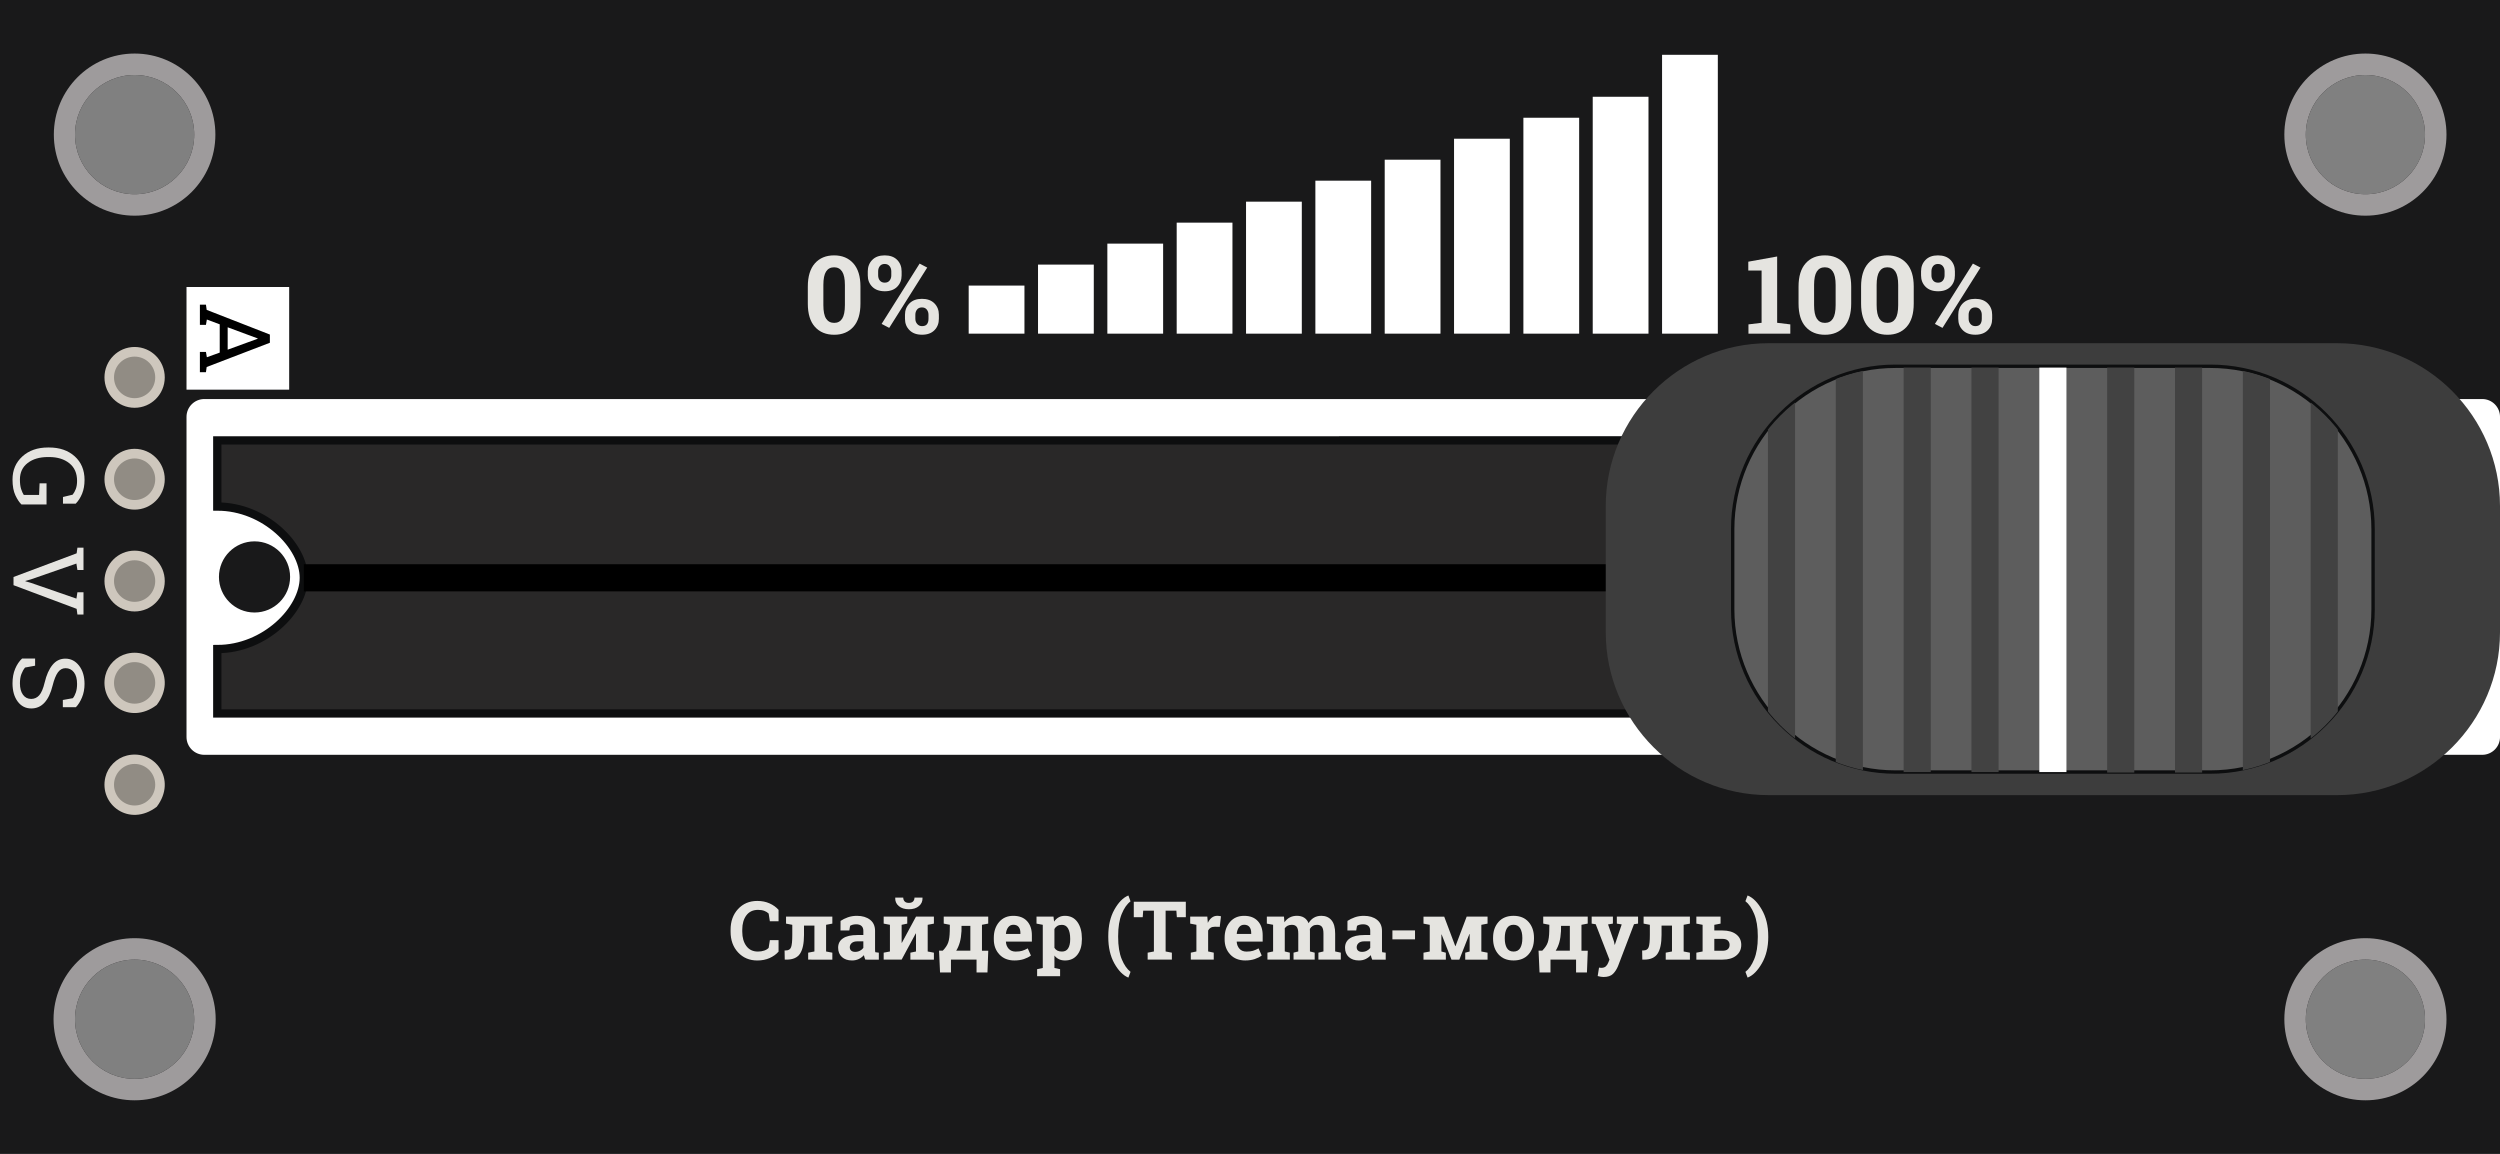 <?xml version="1.0" encoding="utf-8"?>
<!-- Generator: Adobe Illustrator 22.0.1, SVG Export Plug-In . SVG Version: 6.00 Build 0)  -->
<svg version="1.1" xmlns="http://www.w3.org/2000/svg" xmlns:xlink="http://www.w3.org/1999/xlink" x="0px" y="0px"
	 viewBox="0 0 184.25 85.04" style="enable-background:new 0 0 184.25 85.04;" xml:space="preserve">
<rect x="0" y="0" width="184.25" height="85.04" fill="#808080" stroke="none"/>
<style type="text/css">
	.st0{fill:#19191A;}
	.st1{fill:#9E9B9C;}
	.st2{fill:#CEC7BD;}
	.st3{fill:#918C84;}
	.st4{fill:none;stroke:#F6F6F6;stroke-width:0.75;stroke-miterlimit:10;}
	.st5{fill:#E5E4E0;}
	.st6{fill:#FFFFFF;}
	.st7{fill:#292828;stroke:#0D0E0F;stroke-width:0.612;stroke-miterlimit:10;}
	.st8{fill:none;stroke:#000000;stroke-width:2;stroke-miterlimit:10;}
	.st9{fill:#3D3D3D;}
	.st10{fill:#5D5D5D;stroke:#0D0E0F;stroke-width:0.25;stroke-miterlimit:10;}
	.st11{clip-path:url(#SVGID_2_);fill:none;stroke:#FFFFFF;stroke-width:2;stroke-miterlimit:10;}
	.st12{clip-path:url(#SVGID_2_);fill:none;stroke:#424242;stroke-width:2;stroke-miterlimit:10;}
	.st13{fill:none;}
</style>
<g id="Макет_TREMA">
	<path class="st0" d="M0,0v85.04h184.25V0H0z M9.921,79.512c-2.426,0-4.394-1.967-4.394-4.393
		c0-2.428,1.967-4.395,4.394-4.395s4.394,1.967,4.394,4.395
		C14.315,77.545,12.348,79.512,9.921,79.512z M9.922,14.315
		c-2.428,0-4.395-1.967-4.395-4.393c0-2.428,1.967-4.395,4.395-4.395
		c2.426,0,4.393,1.967,4.393,4.395C14.315,12.348,12.348,14.315,9.922,14.315z
		 M174.33,79.512c-2.426,0-4.393-1.969-4.393-4.395
		c0-2.426,1.967-4.393,4.393-4.393c2.428,0,4.395,1.967,4.395,4.393
		C178.724,77.543,176.758,79.512,174.33,79.512z M174.332,14.315
		c-2.428,0-4.395-1.967-4.395-4.393c0-2.428,1.967-4.395,4.395-4.395
		c2.426,0,4.393,1.967,4.393,4.395C178.724,12.348,176.758,14.315,174.332,14.315z"/>
	<g id="Креп._отверстия">
		<path class="st1" d="M174.331,3.946c-3.3,0-5.975,2.675-5.975,5.975
			c0,3.3,2.675,5.975,5.975,5.975c3.3,0,5.975-2.675,5.975-5.975
			C180.306,6.621,177.631,3.946,174.331,3.946z M174.332,14.315
			c-2.428,0-4.395-1.967-4.395-4.393c0-2.428,1.967-4.395,4.395-4.395
			c2.426,0,4.393,1.967,4.393,4.395C178.724,12.348,176.758,14.315,174.332,14.315z"/>
		<path class="st1" d="M174.331,69.143c-3.299,0-5.975,2.675-5.975,5.975
			s2.677,5.975,5.975,5.975c3.3,0,5.975-2.675,5.975-5.975
			S177.631,69.143,174.331,69.143z M174.33,79.512c-2.426,0-4.393-1.969-4.393-4.395
			c0-2.426,1.967-4.393,4.393-4.393c2.428,0,4.395,1.967,4.395,4.393
			C178.724,77.543,176.758,79.512,174.33,79.512z"/>
		<path class="st1" d="M9.921,69.143c-3.3,0-5.975,2.675-5.975,5.975
			s2.675,5.975,5.975,5.975s5.975-2.675,5.975-5.975S13.222,69.143,9.921,69.143z
			 M9.921,79.512c-2.426,0-4.394-1.967-4.394-4.393
			c0-2.428,1.967-4.395,4.394-4.395s4.394,1.967,4.394,4.395
			C14.315,77.545,12.348,79.512,9.921,79.512z"/>
		<path class="st1" d="M9.921,3.946c-3.288,0-5.953,2.675-5.953,5.975
			c0,3.3,2.665,5.975,5.953,5.975c3.288,0,5.953-2.675,5.953-5.975
			C15.874,6.621,13.209,3.946,9.921,3.946z M9.922,14.315
			c-2.428,0-4.395-1.967-4.395-4.393c0-2.428,1.967-4.395,4.395-4.395
			c2.426,0,4.393,1.967,4.393,4.395C14.315,12.348,12.348,14.315,9.922,14.315z"/>
	</g>
	<g id="Слой_11">
		<g>
			<path class="st2" d="M9.921,30.054c-1.227,0-2.222-1.002-2.222-2.24
				s0.995-2.242,2.222-2.242s2.222,1.004,2.222,2.242S11.149,30.054,9.921,30.054z
				"/>
			<ellipse class="st3" cx="9.921" cy="27.814" rx="1.519" ry="1.532"/>
			<path class="st4" d="M-11.58,45.589"/>
			<path class="st2" d="M9.921,37.56c-1.227,0-2.222-1.002-2.222-2.24
				s0.995-2.242,2.222-2.242s2.222,1.004,2.222,2.242S11.149,37.56,9.921,37.56z
				"/>
			<ellipse class="st3" cx="9.921" cy="35.32" rx="1.519" ry="1.532"/>
			<path class="st2" d="M9.921,45.065c-1.227,0-2.222-1.002-2.222-2.24
				s0.995-2.242,2.222-2.242s2.222,1.004,2.222,2.242S11.149,45.065,9.921,45.065z
				"/>
			<ellipse class="st3" cx="9.921" cy="42.824" rx="1.519" ry="1.532"/>
			<path class="st2" d="M11.55,51.957c-2.023,1.54-4.271-0.171-3.784-2.183
				c0.188-0.774,0.821-1.41,1.595-1.599C11.373,47.684,13.091,49.933,11.55,51.957
				z"/>
			<ellipse class="st3" cx="9.921" cy="50.329" rx="1.519" ry="1.532"/>
			<path class="st2" d="M11.55,59.462c-2.023,1.54-4.271-0.171-3.784-2.183
				c0.188-0.774,0.821-1.41,1.595-1.599
				C11.373,55.189,13.091,57.438,11.55,59.462z"/>
			<ellipse class="st3" cx="9.921" cy="57.834" rx="1.519" ry="1.532"/>
			<g>
				<path class="st5" d="M1.581,37.179c-0.158-0.153-0.308-0.378-0.448-0.676
					S0.922,35.819,0.922,35.342c0-0.696,0.242-1.263,0.727-1.703
					c0.483-0.439,1.112-0.659,1.885-0.659h0.085c0.776,0,1.406,0.217,1.888,0.652
					c0.482,0.435,0.724,1.013,0.724,1.735c0,0.386-0.061,0.725-0.18,1.017
					s-0.276,0.538-0.473,0.738H4.642V36.628l0.712-0.171
					c0.095-0.117,0.173-0.258,0.234-0.423s0.092-0.364,0.092-0.595
					c0-0.562-0.19-0.995-0.572-1.299c-0.381-0.304-0.875-0.456-1.482-0.456H3.533
					c-0.617,0-1.115,0.147-1.495,0.441c-0.381,0.294-0.57,0.7-0.57,1.217
					c0,0.283,0.029,0.516,0.088,0.697c0.06,0.181,0.124,0.326,0.195,0.436h1.13
					l0.035-0.854h0.514v1.558H1.581z"/>
			</g>
			<g>
				<path class="st5" d="M5.705,42.009l-0.075-0.475l-3.352,1.165l-0.407,0.118v0.021
					l0.407,0.118l3.355,1.162l0.071-0.469h0.449v1.641H5.705l-0.057-0.418
					l-4.652-1.744v-0.604l4.652-1.744l0.057-0.415h0.449v1.644H5.705z"/>
			</g>
			<g>
				<path class="st5" d="M4.631,52.121v-0.532l0.737-0.132
					c0.09-0.107,0.164-0.25,0.224-0.429c0.059-0.179,0.088-0.387,0.088-0.622
					c0-0.374-0.078-0.661-0.235-0.861s-0.362-0.3-0.614-0.3
					c-0.225,0-0.412,0.102-0.562,0.306c-0.149,0.203-0.281,0.532-0.395,0.987
					c-0.135,0.548-0.333,0.965-0.596,1.249c-0.262,0.285-0.587,0.427-0.974,0.427
					c-0.416,0-0.75-0.171-1.003-0.513S0.922,50.912,0.922,50.359
					c0-0.399,0.064-0.756,0.194-1.066s0.3-0.563,0.511-0.759h0.96V49.062
					l-0.74,0.136c-0.111,0.136-0.202,0.298-0.273,0.486
					c-0.07,0.188-0.105,0.413-0.105,0.675c0,0.355,0.074,0.636,0.223,0.842
					s0.351,0.31,0.605,0.31c0.236,0,0.435-0.09,0.594-0.269
					s0.294-0.494,0.402-0.947c0.13-0.55,0.321-0.979,0.574-1.289
					c0.252-0.311,0.57-0.465,0.953-0.465c0.403,0,0.739,0.173,1.008,0.518
					c0.268,0.346,0.402,0.795,0.402,1.348c0,0.364-0.062,0.696-0.187,0.995
					s-0.274,0.539-0.451,0.72H4.631z"/>
			</g>
		</g>
	</g>
	<g id="Циферблат">
	</g>
	<g>
		<path class="st5" d="M57.379,67.897h-0.641l-0.089-0.568
			c-0.085-0.084-0.191-0.15-0.32-0.199s-0.281-0.073-0.457-0.073
			c-0.374,0-0.662,0.135-0.864,0.404s-0.303,0.621-0.303,1.055v0.149
			c0,0.434,0.101,0.786,0.302,1.058c0.2,0.271,0.484,0.407,0.851,0.407
			c0.17,0,0.324-0.024,0.466-0.073c0.141-0.049,0.249-0.115,0.326-0.199
			l0.089-0.568h0.641v0.844c-0.173,0.199-0.395,0.357-0.663,0.476
			s-0.569,0.178-0.902,0.178c-0.577,0-1.05-0.198-1.419-0.595
			c-0.368-0.396-0.552-0.905-0.552-1.526v-0.144c0-0.619,0.183-1.128,0.549-1.526
			c0.367-0.398,0.841-0.598,1.422-0.598c0.333,0,0.633,0.06,0.901,0.18
			c0.268,0.12,0.489,0.279,0.664,0.477V67.897z"/>
		<path class="st5" d="M59.562,70.212l0.461-0.088v-1.907h-0.768v0.688
			c0,0.625-0.098,1.084-0.291,1.378c-0.194,0.294-0.525,0.441-0.992,0.441h-0.136
			l-0.012-0.674l0.095-0.003c0.197,0,0.325-0.08,0.384-0.24
			c0.06-0.16,0.089-0.461,0.089-0.902v-0.747l-0.461-0.088v-0.516h2.952h0.461
			v0.516l-0.461,0.088v1.966l0.461,0.088v0.513H59.562V70.212z"/>
		<path class="st5" d="M63.773,70.725C63.75,70.672,63.729,70.617,63.712,70.562
			c-0.019-0.056-0.032-0.111-0.042-0.168c-0.103,0.117-0.227,0.212-0.374,0.284
			c-0.146,0.072-0.314,0.108-0.503,0.108c-0.313,0-0.562-0.085-0.746-0.254
			c-0.185-0.169-0.276-0.398-0.276-0.689c0-0.297,0.12-0.526,0.36-0.688
			s0.593-0.243,1.058-0.243h0.44v-0.311c0-0.152-0.045-0.271-0.133-0.354
			c-0.089-0.084-0.22-0.126-0.394-0.126c-0.099,0-0.186,0.011-0.263,0.033
			s-0.139,0.05-0.187,0.081l-0.056,0.34h-0.65l0.003-0.703
			c0.158-0.105,0.339-0.194,0.542-0.267c0.204-0.072,0.427-0.108,0.667-0.108
			c0.396,0,0.717,0.096,0.965,0.288c0.247,0.192,0.37,0.467,0.37,0.822v1.31
			c0,0.049,0.001,0.095,0.002,0.138S64.5,70.138,64.506,70.177l0.264,0.035v0.513
			H63.773z M63.026,70.153c0.13,0,0.248-0.028,0.354-0.084s0.188-0.125,0.248-0.209
			v-0.483h-0.44c-0.184,0-0.322,0.042-0.417,0.127
			c-0.094,0.085-0.142,0.188-0.142,0.307c0,0.107,0.035,0.191,0.105,0.252
			C62.805,70.123,62.902,70.153,63.026,70.153z"/>
		<path class="st5" d="M66.864,67.555v0.516l-0.414,0.088v1.321l0.019,0.003l1.04-1.928
			h0.862h0.458v0.516l-0.458,0.088v1.966l0.458,0.088v0.513h-1.734v-0.513
			l0.414-0.088V68.797l-0.018-0.003l-1.041,1.931h-1.323v-0.513l0.461-0.088v-1.966
			l-0.461-0.088v-0.516h1.323H66.864z M67.984,66.151l0.006,0.018
			C68,66.417,67.913,66.619,67.729,66.776s-0.432,0.236-0.743,0.236
			c-0.313,0-0.562-0.079-0.747-0.236c-0.186-0.157-0.272-0.359-0.261-0.607
			l0.006-0.018h0.585c0,0.113,0.034,0.207,0.101,0.281
			c0.067,0.074,0.173,0.111,0.316,0.111c0.14,0,0.243-0.037,0.311-0.11
			c0.066-0.073,0.101-0.167,0.101-0.282H67.984z"/>
		<path class="st5" d="M69.485,70.062c0.197-0.203,0.33-0.403,0.398-0.6
			c0.069-0.196,0.107-0.476,0.115-0.839l0.006-0.466l-0.451-0.088v-0.516h2.818
			h0.461v0.516l-0.461,0.088v1.91h0.464l-0.059,1.605h-0.804v-0.949h-1.886v0.949
			H69.281L69.208,70.062H69.485z M70.862,68.624c-0.016,0.314-0.058,0.59-0.124,0.827
			c-0.067,0.237-0.156,0.442-0.266,0.614h1.043v-1.828h-0.65L70.862,68.624z"/>
		<path class="st5" d="M74.763,70.786c-0.461,0-0.83-0.146-1.105-0.439
			s-0.414-0.665-0.414-1.116v-0.117c0-0.471,0.131-0.858,0.392-1.163
			c0.262-0.305,0.611-0.456,1.051-0.454c0.432,0,0.767,0.129,1.005,0.387
			s0.357,0.606,0.357,1.046v0.466h-1.909l-0.006,0.018
			c0.016,0.209,0.086,0.381,0.212,0.516c0.125,0.135,0.295,0.202,0.51,0.202
			c0.19,0,0.35-0.02,0.476-0.058s0.264-0.098,0.413-0.18l0.233,0.527
			c-0.132,0.104-0.303,0.19-0.513,0.261S75.021,70.786,74.763,70.786z
			 M74.686,68.155c-0.159,0-0.285,0.061-0.378,0.182s-0.15,0.28-0.172,0.478
			l0.009,0.015h1.059v-0.076c0-0.182-0.043-0.327-0.129-0.436
			S74.859,68.155,74.686,68.155z"/>
		<path class="st5" d="M76.391,68.07v-0.516h1.253l0.041,0.369
			c0.095-0.137,0.208-0.242,0.34-0.316s0.285-0.111,0.461-0.111
			c0.396,0,0.703,0.153,0.922,0.46s0.328,0.71,0.328,1.21v0.062
			c0,0.469-0.109,0.846-0.328,1.131s-0.524,0.428-0.916,0.428
			c-0.167,0-0.316-0.031-0.446-0.093s-0.241-0.151-0.334-0.271v0.917l0.417,0.088
			v0.516h-1.693v-0.516l0.417-0.088v-3.182L76.391,68.07z M78.872,69.166
			c0-0.299-0.05-0.541-0.15-0.727s-0.254-0.278-0.461-0.278
			c-0.13,0-0.24,0.026-0.332,0.079s-0.164,0.128-0.218,0.226v1.389
			c0.054,0.09,0.126,0.158,0.218,0.205s0.204,0.07,0.338,0.07
			c0.209,0,0.362-0.081,0.46-0.243s0.146-0.382,0.146-0.659V69.166z"/>
		<path class="st5" d="M81.68,68.99c0-0.766,0.149-1.416,0.449-1.95
			s0.639-0.88,1.017-1.038h0.018l0.156,0.428c-0.258,0.191-0.475,0.5-0.649,0.926
			c-0.176,0.426-0.264,0.969-0.264,1.629v0.076c0,0.662,0.088,1.205,0.264,1.63
			c0.175,0.425,0.392,0.736,0.649,0.934l-0.156,0.419h-0.018
			c-0.378-0.158-0.717-0.504-1.017-1.037s-0.449-1.184-0.449-1.951V68.99z"/>
		<path class="st5" d="M87.395,66.459v1.137h-0.662l-0.035-0.478h-0.792v3.006l0.461,0.088
			v0.513h-1.785v-0.513l0.461-0.088v-3.006h-0.789l-0.035,0.478h-0.659v-1.137
			H87.395z"/>
		<path class="st5" d="M87.761,70.212l0.414-0.088v-1.966l-0.458-0.088v-0.516h1.262
			l0.038,0.463c0.075-0.164,0.171-0.292,0.289-0.384s0.256-0.138,0.411-0.138
			c0.045,0,0.093,0.003,0.144,0.01c0.05,0.007,0.092,0.016,0.125,0.025
			l-0.091,0.779l-0.355-0.009c-0.126,0-0.23,0.024-0.312,0.073
			c-0.083,0.049-0.146,0.118-0.189,0.208v1.541l0.414,0.088v0.513h-1.69V70.212z"
			/>
		<path class="st5" d="M91.773,70.786c-0.461,0-0.829-0.146-1.104-0.439
			c-0.276-0.293-0.414-0.665-0.414-1.116v-0.117c0-0.471,0.131-0.858,0.392-1.163
			s0.611-0.456,1.051-0.454c0.431,0,0.766,0.129,1.004,0.387
			s0.357,0.606,0.357,1.046v0.466h-1.908l-0.006,0.018
			c0.016,0.209,0.086,0.381,0.211,0.516s0.295,0.202,0.51,0.202
			c0.191,0,0.35-0.02,0.476-0.058s0.264-0.098,0.414-0.18l0.233,0.527
			c-0.132,0.104-0.303,0.19-0.513,0.261S92.031,70.786,91.773,70.786z
			 M91.697,68.155c-0.16,0-0.286,0.061-0.379,0.182s-0.149,0.28-0.171,0.478
			l0.009,0.015h1.058v-0.076c0-0.182-0.043-0.327-0.129-0.436
			C92,68.209,91.87,68.155,91.697,68.155z"/>
		<path class="st5" d="M93.366,68.07v-0.516h1.262l0.035,0.419
			c0.103-0.152,0.231-0.271,0.386-0.354s0.334-0.124,0.536-0.124
			c0.205,0,0.381,0.045,0.526,0.135s0.256,0.226,0.331,0.407
			c0.099-0.17,0.227-0.303,0.384-0.398s0.343-0.144,0.556-0.144
			c0.315,0,0.563,0.107,0.746,0.323s0.273,0.545,0.273,0.986v1.318l0.416,0.088
			v0.513h-1.651v-0.513l0.372-0.088v-1.321c0-0.24-0.039-0.407-0.118-0.501
			c-0.078-0.094-0.195-0.141-0.352-0.141c-0.122,0-0.228,0.026-0.317,0.08
			s-0.161,0.129-0.214,0.225c0,0.037,0.001,0.068,0.003,0.095
			s0.003,0.054,0.003,0.081v1.482l0.349,0.088v0.513h-1.558v-0.513l0.349-0.088
			v-1.321c0-0.234-0.039-0.4-0.118-0.497s-0.197-0.145-0.354-0.145
			c-0.116,0-0.218,0.021-0.306,0.065s-0.16,0.106-0.217,0.187v1.711l0.372,0.088
			v0.513h-1.649v-0.513l0.417-0.088v-1.966L93.366,68.07z"/>
		<path class="st5" d="M101.132,70.725c-0.024-0.053-0.045-0.107-0.062-0.163
			s-0.031-0.111-0.041-0.168c-0.103,0.117-0.228,0.212-0.374,0.284
			s-0.314,0.108-0.504,0.108c-0.313,0-0.562-0.085-0.746-0.254
			s-0.276-0.398-0.276-0.689c0-0.297,0.12-0.526,0.36-0.688
			s0.593-0.243,1.059-0.243h0.439v-0.311c0-0.152-0.044-0.271-0.133-0.354
			s-0.22-0.126-0.393-0.126c-0.099,0-0.187,0.011-0.264,0.033
			c-0.076,0.022-0.139,0.05-0.186,0.081l-0.057,0.34h-0.649l0.003-0.703
			c0.157-0.105,0.338-0.194,0.542-0.267s0.426-0.108,0.666-0.108
			c0.396,0,0.718,0.096,0.965,0.288s0.371,0.467,0.371,0.822v1.31
			c0,0.049,0,0.095,0.001,0.138s0.005,0.084,0.011,0.123l0.263,0.035v0.513
			H101.132z M100.384,70.153c0.13,0,0.248-0.028,0.354-0.084s0.189-0.125,0.248-0.209
			v-0.483h-0.439c-0.184,0-0.322,0.042-0.417,0.127s-0.142,0.188-0.142,0.307
			c0,0.107,0.034,0.191,0.104,0.252S100.26,70.153,100.384,70.153z"/>
		<path class="st5" d="M104.287,69.23h-1.666v-0.659h1.666V69.23z"/>
		<path class="st5" d="M107.254,69.729h0.018l0.821-2.174h1.082h0.458v0.516l-0.458,0.088
			v1.966l0.458,0.088v0.513h-1.646v-0.513l0.325-0.088v-1.286l-0.018-0.003
			l-0.741,1.89h-0.579l-0.725-1.854l-0.018,0.003v1.251l0.328,0.088v0.513h-1.648
			v-0.513l0.461-0.088v-1.966l-0.461-0.088v-0.516h0.461h1.066L107.254,69.729z"/>
		<path class="st5" d="M110.04,69.11c0-0.473,0.134-0.86,0.4-1.162
			s0.636-0.452,1.106-0.452c0.473,0,0.843,0.15,1.109,0.451
			s0.4,0.688,0.4,1.163v0.062c0,0.477-0.134,0.864-0.4,1.164
			s-0.635,0.45-1.104,0.45c-0.475,0-0.846-0.15-1.112-0.45
			s-0.4-0.688-0.4-1.164V69.11z M110.902,69.172c0,0.289,0.052,0.521,0.154,0.695
			s0.268,0.263,0.496,0.263c0.223,0,0.386-0.088,0.489-0.264
			s0.155-0.407,0.155-0.694v-0.062c0-0.281-0.053-0.511-0.157-0.688
			s-0.269-0.267-0.493-0.267s-0.388,0.089-0.49,0.267s-0.154,0.407-0.154,0.688
			V69.172z"/>
		<path class="st5" d="M113.668,70.062c0.197-0.203,0.33-0.403,0.399-0.6
			c0.068-0.196,0.106-0.476,0.114-0.839l0.006-0.466l-0.451-0.088v-0.516h2.818
			h0.461v0.516l-0.461,0.088v1.91h0.465l-0.061,1.605H116.156v-0.949h-1.885v0.949
			h-0.807L113.391,70.062H113.668z M115.045,68.624
			c-0.016,0.314-0.057,0.59-0.123,0.827c-0.068,0.237-0.156,0.442-0.268,0.614
			h1.043v-1.828h-0.648L115.045,68.624z"/>
		<path class="st5" d="M120.724,68.07l-0.298,0.044L119.25,71.199
			c-0.093,0.229-0.217,0.42-0.371,0.574c-0.155,0.154-0.388,0.231-0.699,0.231
			c-0.072,0-0.141-0.006-0.205-0.018s-0.14-0.028-0.226-0.05l0.1-0.624
			c0.028,0.004,0.057,0.008,0.086,0.012s0.056,0.006,0.077,0.006
			c0.144,0,0.254-0.035,0.331-0.104c0.076-0.069,0.136-0.155,0.177-0.259
			l0.098-0.24l-1.014-2.61l-0.298-0.047v-0.516h1.565v0.516l-0.357,0.059
			l0.438,1.266l0.044,0.229l0.019,0.003l0.505-1.497l-0.36-0.059v-0.516h1.565
			V68.07z"/>
		<path class="st5" d="M122.764,70.212l0.461-0.088v-1.907h-0.769v0.688
			c0,0.625-0.097,1.084-0.291,1.378c-0.193,0.294-0.524,0.441-0.991,0.441h-0.136
			l-0.012-0.674l0.095-0.003c0.196,0,0.325-0.08,0.384-0.24
			c0.06-0.16,0.089-0.461,0.089-0.902v-0.747l-0.461-0.088v-0.516h2.952h0.461
			v0.516l-0.461,0.088v1.966l0.461,0.088v0.513h-1.782V70.212z"/>
		<path class="st5" d="M126.345,67.555v1.022h0.6c0.434,0,0.772,0.096,1.018,0.288
			c0.246,0.192,0.368,0.449,0.368,0.77c0,0.328-0.123,0.592-0.369,0.791
			s-0.585,0.299-1.017,0.299h-1.924v-0.513l0.461-0.088v-1.966l-0.461-0.088v-0.516
			h0.461H126.345z M126.806,67.555v0.516l-0.461,0.088v-0.604H126.806z M126.345,69.195
			v0.876h0.6c0.178,0,0.31-0.04,0.396-0.119
			c0.086-0.079,0.13-0.183,0.13-0.312c0-0.133-0.043-0.24-0.129-0.322
			s-0.218-0.123-0.397-0.123H126.345z"/>
		<path class="st5" d="M130.321,69.055c0,0.748-0.155,1.394-0.467,1.938
			s-0.658,0.895-1.04,1.051h-0.018l-0.159-0.419
			c0.254-0.191,0.47-0.501,0.646-0.929c0.178-0.428,0.267-0.973,0.267-1.635
			V68.984c0-0.656-0.09-1.2-0.27-1.631c-0.179-0.431-0.394-0.742-0.644-0.936
			l0.159-0.416h0.018c0.382,0.156,0.729,0.507,1.04,1.052
			s0.467,1.19,0.467,1.937V69.055z"/>
	</g>
	<g>
		<path class="st5" d="M63.415,22.375c0,0.752-0.174,1.324-0.521,1.713
			c-0.349,0.389-0.819,0.584-1.412,0.584c-0.6,0-1.073-0.195-1.423-0.584
			s-0.523-0.96-0.523-1.713V21.122c0-0.75,0.174-1.321,0.521-1.713
			s0.82-0.588,1.416-0.588c0.594,0,1.066,0.196,1.417,0.588
			s0.525,0.963,0.525,1.713V22.375z M62.269,21.004
			c0-0.451-0.068-0.781-0.204-0.99c-0.137-0.209-0.334-0.314-0.592-0.314
			c-0.26,0-0.457,0.104-0.591,0.312s-0.2,0.539-0.2,0.992v1.48
			c0,0.458,0.067,0.792,0.202,1c0.136,0.208,0.335,0.312,0.598,0.312
			c0.257,0,0.452-0.104,0.587-0.312c0.134-0.208,0.2-0.542,0.2-1V21.004z"/>
		<path class="st5" d="M63.955,19.997c0-0.336,0.109-0.616,0.329-0.84
			c0.219-0.224,0.524-0.336,0.916-0.336c0.396,0,0.704,0.111,0.922,0.334
			s0.327,0.503,0.327,0.842v0.301c0,0.336-0.109,0.615-0.327,0.836
			s-0.522,0.332-0.914,0.332c-0.395,0-0.701-0.111-0.922-0.332
			s-0.331-0.5-0.331-0.836V19.997z M64.72,20.297c0,0.151,0.042,0.278,0.126,0.381
			s0.204,0.154,0.362,0.154c0.152,0,0.271-0.051,0.354-0.154
			s0.126-0.23,0.126-0.381V19.997c0-0.151-0.043-0.279-0.128-0.385
			c-0.086-0.105-0.206-0.158-0.36-0.158c-0.155,0-0.274,0.053-0.356,0.158
			c-0.083,0.105-0.124,0.234-0.124,0.385V20.297z M65.535,24.165l-0.56-0.293
			l2.801-4.445l0.56,0.293L65.535,24.165z M66.697,23.196
			c0-0.333,0.11-0.612,0.331-0.836s0.526-0.336,0.918-0.336
			c0.394,0,0.7,0.111,0.92,0.334c0.219,0.223,0.329,0.502,0.329,0.838v0.301
			c0,0.338-0.109,0.619-0.327,0.84c-0.219,0.221-0.523,0.332-0.914,0.332
			c-0.395,0-0.702-0.111-0.924-0.334c-0.223-0.223-0.333-0.502-0.333-0.838V23.196
			z M67.461,23.497c0,0.148,0.046,0.275,0.137,0.381
			c0.09,0.105,0.209,0.158,0.356,0.158c0.171,0,0.293-0.049,0.366-0.146
			s0.11-0.229,0.11-0.393v-0.301c0-0.148-0.042-0.275-0.126-0.381
			s-0.204-0.158-0.358-0.158c-0.158,0-0.278,0.053-0.36,0.158
			c-0.083,0.105-0.125,0.232-0.125,0.381V23.497z"/>
	</g>
	<g>
		<path class="st5" d="M128.86,23.907l0.969-0.117v-3.852h-0.98v-0.652l2.127-0.383v4.887
			l0.97,0.117v0.684h-3.085V23.907z"/>
		<path class="st5" d="M136.433,22.375c0,0.752-0.174,1.324-0.522,1.713
			c-0.348,0.389-0.818,0.584-1.412,0.584c-0.599,0-1.073-0.195-1.422-0.584
			c-0.35-0.389-0.524-0.96-0.524-1.713V21.122c0-0.75,0.174-1.321,0.522-1.713
			c0.348-0.392,0.819-0.588,1.416-0.588c0.594,0,1.065,0.196,1.416,0.588
			s0.526,0.963,0.526,1.713V22.375z M135.286,21.004
			c0-0.451-0.068-0.781-0.205-0.99s-0.333-0.314-0.591-0.314
			c-0.26,0-0.457,0.104-0.591,0.312s-0.201,0.539-0.201,0.992v1.48
			c0,0.458,0.067,0.792,0.203,1c0.135,0.208,0.334,0.312,0.597,0.312
			c0.258,0,0.453-0.104,0.587-0.312s0.201-0.542,0.201-1V21.004z"/>
		<path class="st5" d="M141.042,22.375c0,0.752-0.174,1.324-0.522,1.713
			c-0.348,0.389-0.818,0.584-1.412,0.584c-0.599,0-1.073-0.195-1.422-0.584
			c-0.35-0.389-0.524-0.96-0.524-1.713V21.122c0-0.75,0.174-1.321,0.522-1.713
			c0.348-0.392,0.819-0.588,1.416-0.588c0.594,0,1.065,0.196,1.416,0.588
			s0.526,0.963,0.526,1.713V22.375z M139.896,21.004
			c0-0.451-0.068-0.781-0.205-0.99s-0.333-0.314-0.591-0.314
			c-0.26,0-0.457,0.104-0.591,0.312s-0.201,0.539-0.201,0.992v1.48
			c0,0.458,0.067,0.792,0.203,1c0.135,0.208,0.334,0.312,0.597,0.312
			c0.258,0,0.453-0.104,0.587-0.312s0.201-0.542,0.201-1V21.004z"/>
		<path class="st5" d="M141.582,19.997c0-0.336,0.109-0.616,0.329-0.84
			c0.219-0.224,0.524-0.336,0.916-0.336c0.396,0,0.704,0.111,0.922,0.334
			s0.327,0.503,0.327,0.842v0.301c0,0.336-0.109,0.615-0.327,0.836
			s-0.522,0.332-0.914,0.332c-0.395,0-0.701-0.111-0.922-0.332
			s-0.331-0.5-0.331-0.836V19.997z M142.347,20.297c0,0.151,0.042,0.278,0.126,0.381
			s0.204,0.154,0.362,0.154c0.152,0,0.271-0.051,0.354-0.154
			s0.126-0.23,0.126-0.381V19.997c0-0.151-0.043-0.279-0.128-0.385
			c-0.086-0.105-0.206-0.158-0.36-0.158c-0.155,0-0.274,0.053-0.356,0.158
			c-0.083,0.105-0.124,0.234-0.124,0.385V20.297z M143.162,24.165l-0.56-0.293
			l2.801-4.445l0.56,0.293L143.162,24.165z M144.324,23.196
			c0-0.333,0.11-0.612,0.331-0.836s0.526-0.336,0.918-0.336
			c0.394,0,0.7,0.111,0.92,0.334c0.219,0.223,0.329,0.502,0.329,0.838v0.301
			c0,0.338-0.109,0.619-0.327,0.84c-0.219,0.221-0.523,0.332-0.914,0.332
			c-0.395,0-0.702-0.111-0.924-0.334c-0.223-0.223-0.333-0.502-0.333-0.838V23.196
			z M145.088,23.497c0,0.148,0.046,0.275,0.137,0.381
			c0.09,0.105,0.209,0.158,0.356,0.158c0.171,0,0.293-0.049,0.366-0.146
			s0.11-0.229,0.11-0.393v-0.301c0-0.148-0.042-0.275-0.126-0.381
			s-0.204-0.158-0.358-0.158c-0.158,0-0.278,0.053-0.36,0.158
			c-0.083,0.105-0.125,0.232-0.125,0.381V23.497z"/>
	</g>
	<g>
		<path class="st6" d="M13.746,30.722v23.595c0,0.725,0.588,1.313,1.313,1.313h167.879
			c0.725,0,1.313-0.588,1.313-1.313V30.722c0-0.725-0.588-1.313-1.313-1.313
			H15.059C14.334,29.41,13.746,29.997,13.746,30.722z M18.758,45.142
			c-1.448,0-2.622-1.174-2.622-2.622s1.174-2.622,2.622-2.622
			s2.622,1.174,2.622,2.622S20.206,45.142,18.758,45.142z M179.751,45.093
			c-1.847,0.35-3.437-1.239-3.087-3.087c0.195-1.026,1.034-1.866,2.06-2.06
			c1.847-0.35,3.437,1.239,3.086,3.087
			C181.617,44.059,180.777,44.899,179.751,45.093z"/>
		<path class="st7" d="M98.998,32.457H16.014v4.875c3.522,0,6.378,2.904,6.378,5.252
			s-2.856,5.252-6.378,5.252v4.747h82.984h82.984V47.707
			c-3.522,0-6.378-2.904-6.378-5.252s2.856-5.252,6.378-5.252v-4.747H98.998z"/>
	</g>
	<line class="st8" x1="22.392" y1="42.584" x2="175.604" y2="42.584"/>
	<g>
		<path class="st9" d="M118.344,46.601v-9.307c0-6.6,5.4-12,12-12H172.25
			c6.6,0,12,5.4,12,12v9.307c0,6.6-5.4,12-12,12h-41.906
			C123.744,58.601,118.344,53.201,118.344,46.601z"/>
		<path class="st10" d="M127.699,44.9V38.994c0-6.6,5.4-12,12-12h23.197
			c6.6,0,12,5.4,12,12v5.906c0,6.6-5.4,12-12,12H139.699
			C133.099,56.9,127.699,51.5,127.699,44.9z"/>
		<g>
			<defs>
				<path id="SVGID_1_" d="M127.699,45v-5.906c0-6.6,5.4-12,12-12h23.197
					c6.6,0,12,5.4,12,12v5.906c0,6.6-5.4,12-12,12H139.699
					C133.099,57,127.699,51.6,127.699,45z"/>
			</defs>
			<clipPath id="SVGID_2_">
				<use xlink:href="#SVGID_1_"  style="overflow:visible;"/>
			</clipPath>
			<line class="st11" x1="151.297" y1="56.9" x2="151.297" y2="26.994"/>
			<line class="st12" x1="146.297" y1="56.9" x2="146.297" y2="26.994"/>
			<line class="st12" x1="141.297" y1="56.9" x2="141.297" y2="26.994"/>
			<line class="st12" x1="136.297" y1="56.9" x2="136.297" y2="26.994"/>
			<line class="st12" x1="131.297" y1="56.9" x2="131.297" y2="27.095"/>
			<line class="st12" x1="161.297" y1="56.938" x2="161.297" y2="27.032"/>
			<line class="st12" x1="156.297" y1="56.938" x2="156.297" y2="27.032"/>
			<line class="st12" x1="171.297" y1="57" x2="171.297" y2="27.095"/>
			<line class="st12" x1="166.297" y1="56.9" x2="166.297" y2="26.994"/>
		</g>
	</g>
	<rect x="13.746" y="21.152" class="st6" width="7.566" height="7.566"/>
	<g>
		<rect x="122.494" y="4.039" class="st6" width="4.11" height="20.551"/>
		<rect x="117.384" y="7.132" class="st6" width="4.11" height="17.459"/>
		<rect x="112.274" y="8.678" class="st6" width="4.11" height="15.913"/>
		<rect x="107.163" y="10.224" class="st6" width="4.11" height="14.366"/>
		<rect x="102.053" y="11.77" class="st6" width="4.11" height="12.82"/>
		<rect x="96.943" y="13.316" class="st6" width="4.11" height="11.274"/>
		<rect x="91.833" y="14.863" class="st6" width="4.11" height="9.728"/>
		<rect x="86.722" y="16.409" class="st6" width="4.11" height="8.182"/>
		<rect x="81.612" y="17.955" class="st6" width="4.11" height="6.636"/>
		<rect x="76.502" y="19.501" class="st6" width="4.11" height="5.089"/>
		<rect x="71.392" y="21.047" class="st6" width="4.11" height="3.543"/>
	</g>
	<line class="st13" x1="67.34" y1="21.047" x2="112.552" y2="4.039"/>
</g>
<g id="Режим_изоляции">
	<g>
		<path d="M15.178,22.452l0.054,0.386l4.658,1.819v0.604l-4.658,1.787l-0.054,0.382
			h-0.446v-1.494h0.446l0.067,0.393l0.949-0.343V23.903l-0.949-0.354l-0.067,0.393
			h-0.446v-1.49H15.178z M16.779,24.121v1.651l2.215-0.808v-0.021L16.779,24.121z"/>
	</g>
	<g>
	</g>
	<g>
	</g>
	<g>
	</g>
	<g>
	</g>
	<g>
	</g>
</g>
</svg>
